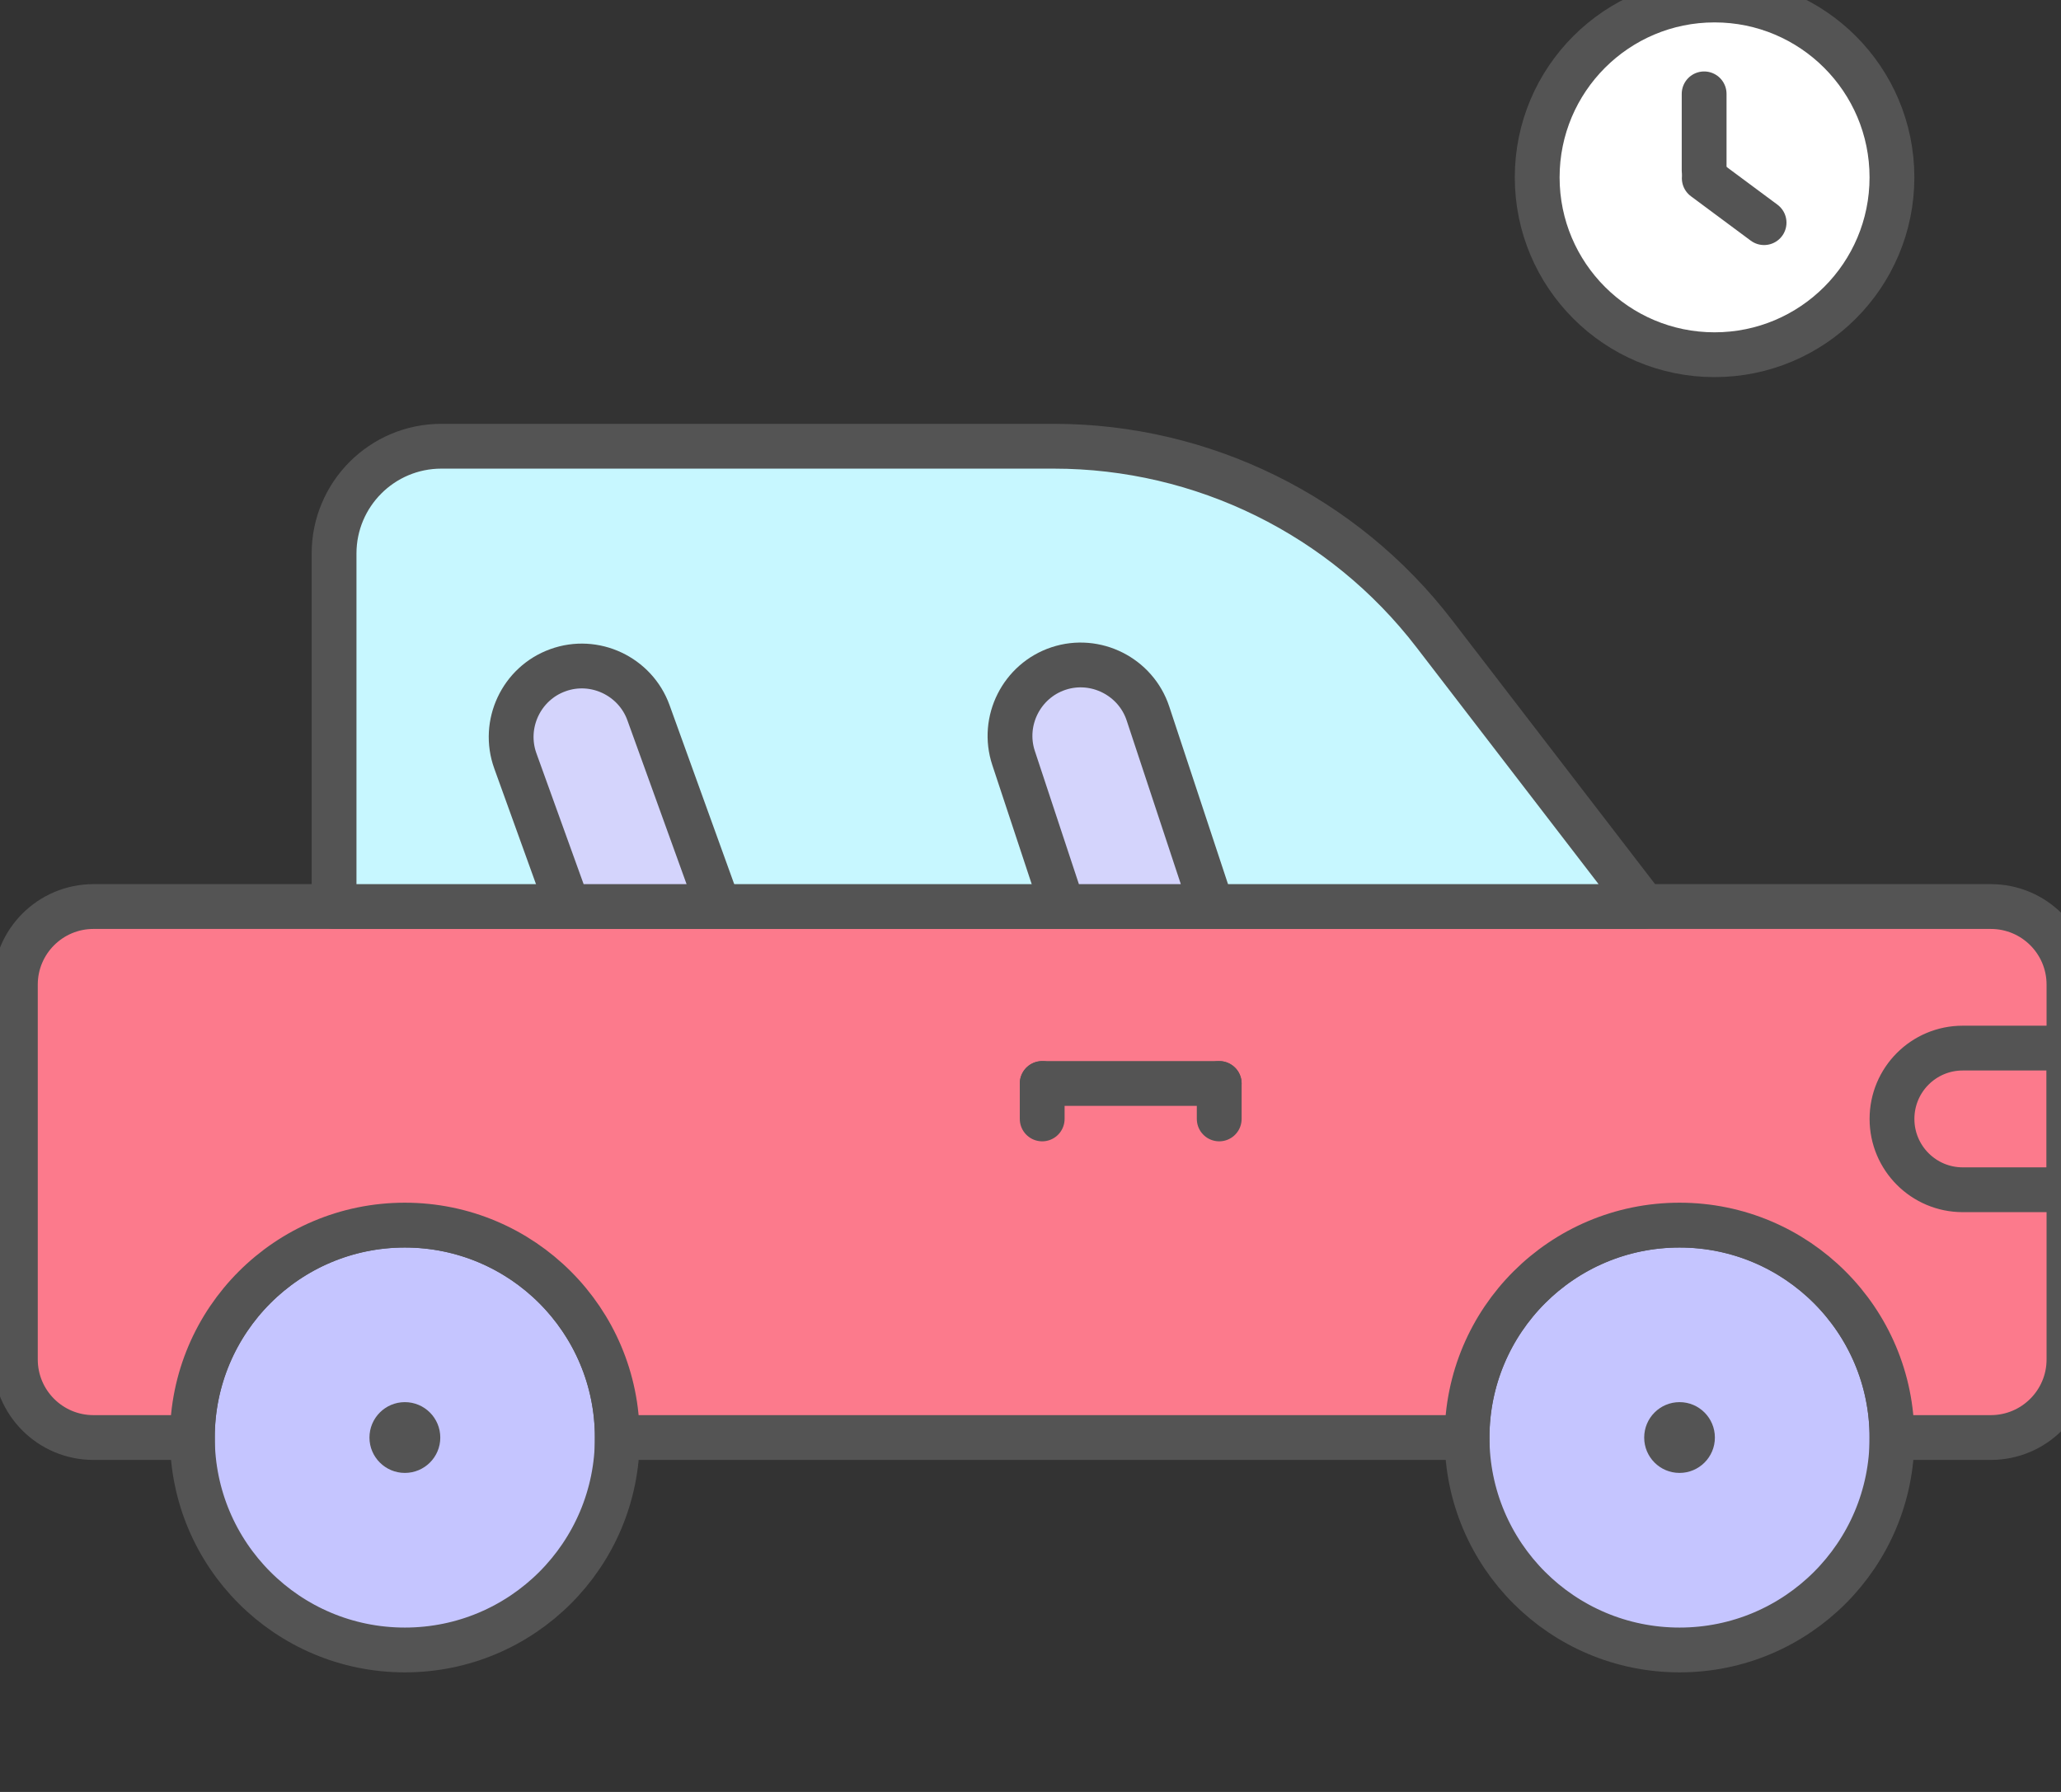 <?xml version="1.0" encoding="utf-8"?>
<!-- Generator: Adobe Illustrator 16.0.0, SVG Export Plug-In . SVG Version: 6.00 Build 0)  -->
<!DOCTYPE svg PUBLIC "-//W3C//DTD SVG 1.1//EN" "http://www.w3.org/Graphics/SVG/1.1/DTD/svg11.dtd">
<svg version="1.1" id="Layer_1" xmlns="http://www.w3.org/2000/svg" xmlns:xlink="http://www.w3.org/1999/xlink" x="0px" y="0px"
	 width="46px" height="40px" viewBox="0 0 46 40" enable-background="new 0 0 46 40" xml:space="preserve">
<rect x="0" y="0" width="46" height="40" fill="#333333" stroke="none"/>
<path fill="#C5C5FF" stroke="#545454" d="M13.778,32.09c0,2.619-2.122,4.741-4.742,4.741c-2.619,0-4.742-2.122-4.742-4.741
	c0-2.62,2.124-4.742,4.742-4.742C11.656,27.348,13.778,29.471,13.778,32.09L13.778,32.09z"/>
<path fill="#C5C5FF" stroke="#545454" d="M42.228,32.09c0,2.619-2.123,4.741-4.741,4.741c-2.62,0-4.743-2.122-4.743-4.741
	c0-2.62,2.123-4.742,4.743-4.742C40.104,27.348,42.228,29.471,42.228,32.09L42.228,32.09z"/>
<path fill="none" stroke="#545454" stroke-linecap="round" d="M3.504,24.186H0.343"/>
<path fill="#FC7A8C" stroke="#545454" d="M0.343,21.979v8.367c0,0.962,0.779,1.743,1.743,1.743h2.207
	c0-2.619,2.124-4.742,4.742-4.742c2.619,0,4.742,2.122,4.742,4.742h18.966c0-2.619,2.123-4.742,4.743-4.742
	c2.617,0,4.741,2.122,4.741,4.742h2.206c0.964,0,1.745-0.781,1.745-1.743v-8.367c0-0.963-0.78-1.743-1.745-1.743H2.087
	C1.124,20.236,0.343,21.017,0.343,21.979L0.343,21.979z"/>
<path fill="none" stroke="#545454" stroke-linecap="round" d="M23.261,24.186h3.951"/>
<path fill="#545454" d="M9.827,32.09c0,0.436-0.354,0.789-0.791,0.789c-0.435,0-0.79-0.354-0.79-0.789
	c0-0.437,0.354-0.791,0.79-0.791C9.473,31.299,9.827,31.653,9.827,32.09"/>
<path fill="#545454" d="M38.275,32.09c0,0.436-0.354,0.789-0.789,0.789c-0.437,0-0.789-0.354-0.789-0.789
	c0-0.437,0.353-0.791,0.789-0.791C37.922,31.299,38.275,31.653,38.275,32.09"/>
<path fill="none" stroke="#545454" stroke-linecap="round" stroke-linejoin="round" d="M46.179,26.558h-2.372
	c-0.871,0-1.579-0.707-1.579-1.581s0.706-1.581,1.579-1.581h2.372V26.558L46.179,26.558z"/>
<path fill="none" stroke="#545454" stroke-linecap="round" stroke-linejoin="round" d="M23.261,24.186v0.791"/>
<path fill="none" stroke="#545454" stroke-linecap="round" stroke-linejoin="round" d="M27.212,24.186v0.791"/>
<path fill="#C7F7FF" stroke="#545454" stroke-linecap="round" stroke-linejoin="round" d="M36.694,20.236H7.456v-7.879
	c0-1.322,1.071-2.396,2.395-2.396H23.52c3.324,0,6.462,1.545,8.488,4.18L36.694,20.236L36.694,20.236z"/>
<path fill="#D4D4FC" stroke="#545454" d="M23.719,20.236h3.328l-1.425-4.308c-0.272-0.825-1.172-1.278-1.996-1.005
	c-0.825,0.273-1.277,1.172-1.004,1.997L23.719,20.236L23.719,20.236z"/>
<path fill="#D4D4FC" stroke="#545454" d="M12.675,20.236h3.361l-1.562-4.325c-0.295-0.818-1.206-1.247-2.023-0.95
	c-0.818,0.295-1.244,1.206-0.949,2.024L12.675,20.236L12.675,20.236z"/>
<circle fill="#FFFFFF" stroke="#545454" cx="38.268" cy="3.959" r="3.959"/>
<line fill="none" stroke="#545454" stroke-linecap="round" stroke-linejoin="round" x1="38.035" y1="2.095" x2="38.035" y2="3.807"/>
<line fill="none" stroke="#545454" stroke-linecap="round" stroke-linejoin="round" x1="38.038" y1="3.979" x2="39.373" y2="4.97"/>
</svg>
